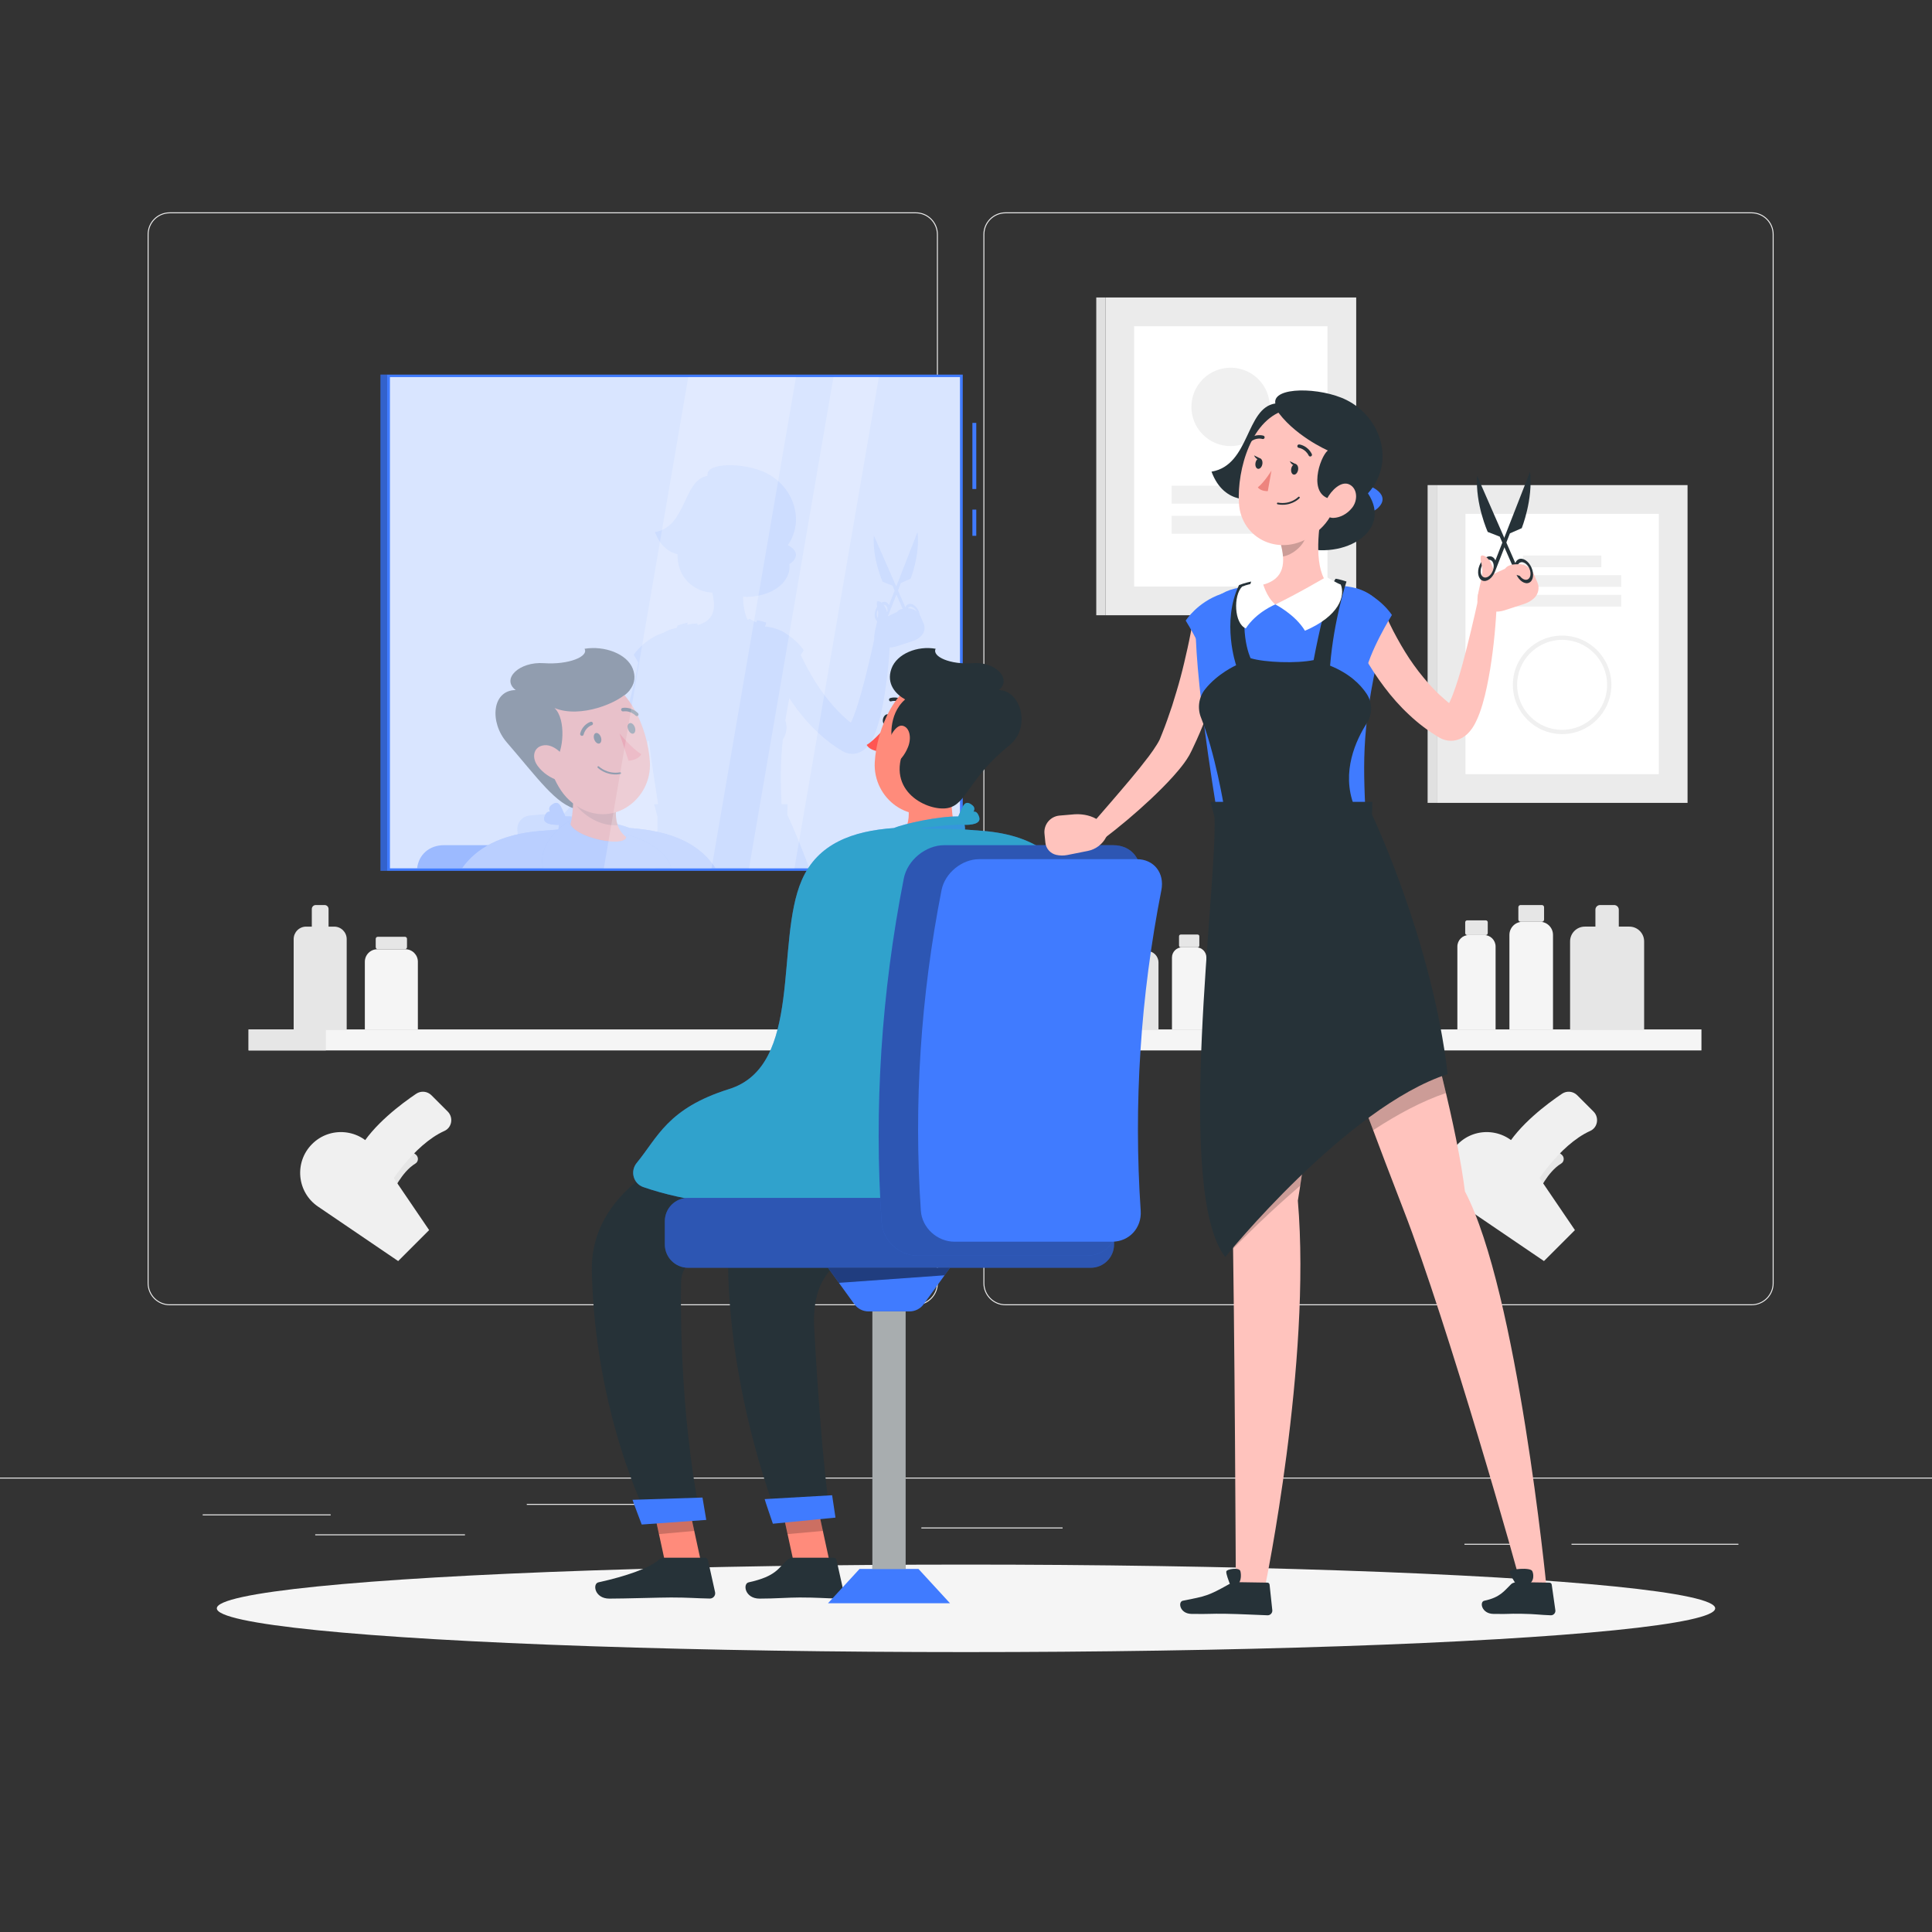 <?xml version="1.0" encoding="UTF-8" standalone="no"?>
<!-- Generator: Adobe Illustrator 27.5.0, SVG Export Plug-In . SVG Version: 6.00 Build 0)  -->

<svg
   version="1.1"
   x="0px"
   y="0px"
   viewBox="0 0 500 500"
   style="enable-background:new 0 0 500 500;"
   xml:space="preserve"
   id="svg141"
   sodipodi:docname="7887400_3793105.svg"
   inkscape:version="1.4 (e7c3feb100, 2024-10-09)"
   xmlns:inkscape="http://www.inkscape.org/namespaces/inkscape"
   xmlns:sodipodi="http://sodipodi.sourceforge.net/DTD/sodipodi-0.dtd"
   xmlns="http://www.w3.org/2000/svg"
   xmlns:svg="http://www.w3.org/2000/svg"><rect x="0" y="0" width="500" height="500" fill="#333333" stroke="none"/><defs
   id="defs141" /><sodipodi:namedview
   id="namedview141"
   pagecolor="#ffffff"
   bordercolor="#000000"
   borderopacity="0.25"
   inkscape:showpageshadow="2"
   inkscape:pageopacity="0.0"
   inkscape:pagecheckerboard="0"
   inkscape:deskcolor="#d1d1d1"
   inkscape:zoom="0.9283854"
   inkscape:cx="52.241235"
   inkscape:cy="273.0547"
   inkscape:window-width="1536"
   inkscape:window-height="795"
   inkscape:window-x="0"
   inkscape:window-y="0"
   inkscape:window-maximized="1"
   inkscape:current-layer="svg141" />
<g
   id="Background_Complete">
	<g
   id="g8">
		<rect
   y="382.398"
   style="fill:#EBEBEB;"
   width="500"
   height="0.25"
   id="rect1" />
		<rect
   x="52.459"
   y="391.922"
   style="fill:#EBEBEB;"
   width="33.122"
   height="0.25"
   id="rect2" />
		<rect
   x="136.333"
   y="389.208"
   style="fill:#EBEBEB;"
   width="43.5"
   height="0.25"
   id="rect3" />
		<rect
   x="81.582"
   y="397.083"
   style="fill:#EBEBEB;"
   width="38.751"
   height="0.25"
   id="rect4" />
		<rect
   x="406.708"
   y="399.528"
   style="fill:#EBEBEB;"
   width="43.193"
   height="0.25"
   id="rect5" />
		<rect
   x="379"
   y="399.528"
   style="fill:#EBEBEB;"
   width="18.805"
   height="0.25"
   id="rect6" />
		<rect
   x="238.444"
   y="395.306"
   style="fill:#EBEBEB;"
   width="36.556"
   height="0.25"
   id="rect7" />
		<path
   style="fill:#EBEBEB;"
   d="M237.014,337.8H43.915c-3.147,0-5.708-2.561-5.708-5.708V60.66c0-3.147,2.561-5.708,5.708-5.708    h193.099c3.146,0,5.707,2.561,5.707,5.708v271.432C242.721,335.239,240.16,337.8,237.014,337.8z M43.915,55.203    c-3.01,0-5.458,2.448-5.458,5.458v271.432c0,3.01,2.448,5.458,5.458,5.458h193.099c3.009,0,5.457-2.448,5.457-5.458V60.66    c0-3.009-2.448-5.458-5.457-5.458H43.915z"
   id="path7" />
		<path
   style="fill:#EBEBEB;"
   d="M453.31,337.8H260.212c-3.147,0-5.707-2.561-5.707-5.708V60.66c0-3.147,2.561-5.708,5.707-5.708    H453.31c3.148,0,5.708,2.561,5.708,5.708v271.432C459.019,335.239,456.458,337.8,453.31,337.8z M260.212,55.203    c-3.009,0-5.457,2.448-5.457,5.458v271.432c0,3.01,2.448,5.458,5.457,5.458H453.31c3.01,0,5.458-2.448,5.458-5.458V60.66    c0-3.009-2.448-5.458-5.458-5.458H260.212z"
   id="path8" />
	</g>
	<g
   id="g42">
		<g
   id="g12">
			<g
   id="g10">
				<rect
   x="286.07"
   y="76.988"
   style="fill:#EBEBEB;"
   width="64.913"
   height="82.238"
   id="rect8" />
				
					<rect
   x="283.714"
   y="76.988"
   transform="matrix(-1 -1.224647e-16 1.224647e-16 -1 569.783 236.214)"
   style="fill:#E0E0E0;"
   width="2.356"
   height="82.238"
   id="rect9" />
				
					<rect
   x="284.845"
   y="93.088"
   transform="matrix(-1.836970e-16 1 -1 -1.836970e-16 436.633 -200.419)"
   style="fill:#FFFFFF;"
   width="67.363"
   height="50.037"
   id="rect10" />
			</g>
			
				<ellipse
   transform="matrix(0.707 -0.707 0.707 0.707 18.849 256.068)"
   style="fill:#F0F0F0;"
   cx="318.526"
   cy="105.281"
   rx="10.146"
   ry="10.146"
   id="ellipse10" />
			<rect
   x="303.218"
   y="125.696"
   style="fill:#F0F0F0;"
   width="30.616"
   height="4.645"
   id="rect11" />
			<rect
   x="303.218"
   y="133.493"
   style="fill:#F0F0F0;"
   width="30.616"
   height="4.645"
   id="rect12" />
		</g>
		<g
   id="g18">
			<g
   id="g15">
				<rect
   x="371.821"
   y="125.545"
   style="fill:#EBEBEB;"
   width="64.913"
   height="82.238"
   id="rect13" />
				
					<rect
   x="369.465"
   y="125.545"
   transform="matrix(-1 -1.224647e-16 1.224647e-16 -1 741.286 333.327)"
   style="fill:#E0E0E0;"
   width="2.356"
   height="82.238"
   id="rect14" />
				
					<rect
   x="370.596"
   y="141.645"
   transform="matrix(-1.836970e-16 1 -1 -1.836970e-16 570.94 -237.614)"
   style="fill:#FFFFFF;"
   width="67.363"
   height="50.037"
   id="rect15" />
			</g>
			<path
   style="fill:#F0F0F0;"
   d="M404.277,189.985c-7.029,0-12.748-5.719-12.748-12.748c0-7.029,5.719-12.747,12.748-12.747     s12.749,5.718,12.749,12.747C417.026,184.267,411.307,189.985,404.277,189.985z M404.277,165.59     c-6.422,0-11.647,5.226-11.647,11.648c0,6.423,5.225,11.648,11.647,11.648c6.423,0,11.648-5.225,11.648-11.648     C415.925,170.815,410.7,165.59,404.277,165.59z"
   id="path15" />
			
				<rect
   x="388.969"
   y="153.941"
   transform="matrix(-1 -1.224647e-16 1.224647e-16 -1 808.553 310.911)"
   style="fill:#F0F0F0;"
   width="30.616"
   height="3.03"
   id="rect16" />
			
				<rect
   x="388.969"
   y="148.855"
   transform="matrix(-1 -1.224647e-16 1.224647e-16 -1 808.553 300.739)"
   style="fill:#F0F0F0;"
   width="30.616"
   height="3.03"
   id="rect17" />
			
				<rect
   x="394.13"
   y="143.768"
   transform="matrix(-1 -1.224647e-16 1.224647e-16 -1 808.553 290.567)"
   style="fill:#F0F0F0;"
   width="20.293"
   height="3.03"
   id="rect18" />
		</g>
		<g
   id="g20">
			<rect
   x="64.333"
   y="266.414"
   style="fill:#F5F5F5;"
   width="376"
   height="5.437"
   id="rect19" />
			<rect
   x="64.333"
   y="266.414"
   style="fill:#E6E6E6;"
   width="20"
   height="5.437"
   id="rect20" />
		</g>
		<g
   id="g21">
			<path
   style="fill:#F5F5F5;"
   d="M104.908,245.663h-7.249c-1.788,0-3.238,1.449-3.238,3.238v17.514h13.724V248.9     C108.145,247.112,106.696,245.663,104.908,245.663z"
   id="path20" />
			<path
   style="fill:#E6E6E6;"
   d="M104.79,242.436h-7.015c-0.298,0-0.54,0.242-0.54,0.54v2.147c0,0.298,0.242,0.54,0.54,0.54h7.015     c0.298,0,0.54-0.242,0.54-0.54v-2.147C105.331,242.678,105.089,242.436,104.79,242.436z"
   id="path21" />
		</g>
		<g
   id="g23">
			<path
   style="fill:#E6E6E6;"
   d="M86.487,239.807h-7.249c-1.788,0-3.237,1.449-3.237,3.237v23.37h13.724v-23.37     C89.724,241.257,88.275,239.807,86.487,239.807z"
   id="path22" />
			<path
   style="fill:#E6E6E6;"
   d="M84.007,234.222h-2.289c-0.565,0-1.022,0.458-1.022,1.022v7.38h4.334v-7.38     C85.029,234.68,84.571,234.222,84.007,234.222z"
   id="path23" />
		</g>
		<g
   id="g25">
			<path
   style="fill:#F5F5F5;"
   d="M394.037,238.555h4.479c1.878,0,3.401,1.523,3.401,3.401v24.459h-11.281v-24.459     C390.636,240.078,392.159,238.555,394.037,238.555z"
   id="path24" />
			<path
   style="fill:#E6E6E6;"
   d="M393.517,234.222h5.519c0.314,0,0.568,0.254,0.568,0.568v3.198c0,0.313-0.254,0.568-0.568,0.568     h-5.519c-0.313,0-0.568-0.254-0.568-0.568v-3.198C392.949,234.477,393.204,234.222,393.517,234.222z"
   id="path25" />
		</g>
		<g
   id="g27">
			<path
   style="fill:#F5F5F5;"
   d="M380.147,241.983h3.928c1.647,0,2.983,1.335,2.983,2.982v21.45h-9.893v-21.45     C377.165,243.319,378.5,241.983,380.147,241.983z"
   id="path26" />
			<path
   style="fill:#E6E6E6;"
   d="M379.691,238.184h4.84c0.275,0,0.498,0.223,0.498,0.498v2.804c0,0.275-0.223,0.498-0.498,0.498     h-4.84c-0.275,0-0.498-0.223-0.498-0.498v-2.804C379.194,238.406,379.416,238.184,379.691,238.184z"
   id="path27" />
		</g>
		<g
   id="g29">
			<path
   style="fill:#E6E6E6;"
   d="M410.162,239.806h11.512c2.113,0,3.826,1.713,3.826,3.826v22.782h-19.163v-22.782     C406.336,241.519,408.049,239.806,410.162,239.806z"
   id="path28" />
			<path
   style="fill:#E6E6E6;"
   d="M414.1,234.222h3.635c0.667,0,1.208,0.541,1.208,1.208v7.194h-6.052v-7.194     C412.892,234.762,413.433,234.222,414.1,234.222z"
   id="path29" />
		</g>
		<g
   id="g31">
			<path
   style="fill:#F5F5F5;"
   d="M309.574,245.163h-3.63c-1.458,0-2.64,1.182-2.64,2.64v18.612h8.909v-18.612     C312.214,246.345,311.032,245.163,309.574,245.163z"
   id="path30" />
			<path
   style="fill:#E6E6E6;"
   d="M309.946,241.858h-4.374c-0.243,0-0.44,0.197-0.44,0.441v2.424c0,0.243,0.197,0.441,0.44,0.441     h4.374c0.243,0,0.441-0.197,0.441-0.441v-2.424C310.387,242.055,310.19,241.858,309.946,241.858z"
   id="path31" />
		</g>
		<g
   id="g33">
			<path
   style="fill:#F5F5F5;"
   d="M320.538,247.778h-3.183c-1.279,0-2.315,1.036-2.315,2.315v16.322h7.813v-16.322     C322.853,248.815,321.817,247.778,320.538,247.778z"
   id="path32" />
			<path
   style="fill:#E6E6E6;"
   d="M320.864,244.88h-3.836c-0.213,0-0.386,0.173-0.386,0.386v2.126c0,0.213,0.173,0.386,0.386,0.386     h3.836c0.213,0,0.386-0.173,0.386-0.386v-2.126C321.251,245.053,321.078,244.88,320.864,244.88z"
   id="path33" />
		</g>
		<g
   id="g35">
			<path
   style="fill:#E6E6E6;"
   d="M296.845,246.118h-9.196c-1.64,0-2.969,1.329-2.969,2.969v17.327h15.135v-17.327     C299.815,247.447,298.485,246.118,296.845,246.118z"
   id="path34" />
			<path
   style="fill:#E6E6E6;"
   d="M293.699,241.857h-2.904c-0.518,0-0.938,0.42-0.938,0.938v5.472h4.779v-5.472     C294.637,242.277,294.217,241.857,293.699,241.857z"
   id="path35" />
		</g>
		<g
   id="g38">
			<path
   style="fill:#E6E6E6;"
   d="M97.682,304.532l3.87,4.101c0,0,2.399-5.373,5.939-7.495c0.846-0.507,0.889-1.725,0.114-2.335     l-2.148-1.691c-0.54-0.425-1.301-0.41-1.822,0.039C102.078,298.491,98.954,301.441,97.682,304.532z"
   id="path36" />
			<path
   style="fill:#F0F0F0;"
   d="M96.96,297.604l14.1,20.744l-8.014,8.014l-20.744-14.1c-5.475-3.721-6.211-11.507-1.53-16.188l0,0     C85.453,291.394,93.239,292.129,96.96,297.604z"
   id="path37" />
			<path
   style="fill:#F0F0F0;"
   d="M92.934,297.498l7.313,9.864c0,0,6.571-11.001,14.772-14.679c1.96-0.879,2.366-3.5,0.847-5.02     l-4.209-4.209c-1.058-1.058-2.708-1.221-3.949-0.386C103.995,285.566,96.481,291.143,92.934,297.498z"
   id="path38" />
		</g>
		<g
   id="g41">
			<path
   style="fill:#E6E6E6;"
   d="M394.211,304.532l3.87,4.101c0,0,2.399-5.373,5.939-7.495c0.846-0.507,0.889-1.725,0.114-2.335     l-2.148-1.691c-0.54-0.425-1.301-0.41-1.822,0.039C398.607,298.491,395.484,301.441,394.211,304.532z"
   id="path39" />
			<path
   style="fill:#F0F0F0;"
   d="M393.49,297.604l14.1,20.744l-8.014,8.014l-20.744-14.1c-5.475-3.721-6.211-11.507-1.53-16.188h0     C381.983,291.394,389.768,292.129,393.49,297.604z"
   id="path40" />
			<path
   style="fill:#F0F0F0;"
   d="M389.463,297.498l7.313,9.864c0,0,6.571-11.001,14.772-14.679c1.96-0.879,2.366-3.5,0.847-5.02     l-4.209-4.209c-1.058-1.058-2.708-1.221-3.949-0.386C400.524,285.566,393.01,291.143,389.463,297.498z"
   id="path41" />
		</g>
	</g>
</g>
<g
   id="Background_Simple"
   style="display:none;">
	<g
   style="display:inline;"
   id="g43">
		<path
   style="fill:#407BFF;"
   d="M387.653,196.729c-58.18,29.138-51.27,105.359-87.527,137.254    c-83.939,60.964-282.38,6.924-234.626-120.32c19.581-47.135,113.137-57.339,141.619-73.499    c45.126-18.731,88.449-50.186,136.23-57.384C418.074,65.599,457.247,169.158,387.653,196.729z"
   id="path42" />
		<path
   style="opacity:0.9;fill:#FFFFFF;"
   d="M387.653,196.729c-58.18,29.138-51.27,105.359-87.527,137.254    c-83.939,60.964-282.38,6.924-234.626-120.32c19.581-47.135,113.137-57.339,141.619-73.499    c45.126-18.731,88.449-50.186,136.23-57.384C418.074,65.599,457.247,169.158,387.653,196.729z"
   id="path43" />
	</g>
</g>
<g
   id="Shadow_1_">
	<ellipse
   id="_x3C_Path_x3E__228_"
   style="fill:#F5F5F5;"
   cx="250"
   cy="416.238"
   rx="193.889"
   ry="11.323" />
</g>
<g
   id="Mirror">
	<g
   id="g68">
		<rect
   x="251.656"
   y="131.889"
   style="fill:#407BFF;"
   width="1"
   height="6.778"
   id="rect43" />
		<rect
   x="251.656"
   y="109.444"
   style="fill:#407BFF;"
   width="1"
   height="17.111"
   id="rect44" />
		<rect
   x="100.2"
   y="96.951"
   style="fill:#407BFF;"
   width="148.956"
   height="128.416"
   id="rect45" />
		<g
   id="g47">
			
				<rect
   x="98.47"
   y="96.951"
   transform="matrix(-1 -1.224647e-16 1.224647e-16 -1 198.67 322.317)"
   style="fill:#407BFF;"
   width="1.73"
   height="128.416"
   id="rect46" />
			
				<rect
   x="98.47"
   y="96.951"
   transform="matrix(-1 -1.224647e-16 1.224647e-16 -1 198.67 322.317)"
   style="opacity:0.2;"
   width="1.73"
   height="128.416"
   id="rect47" />
		</g>
		
			<rect
   x="111.113"
   y="87.395"
   transform="matrix(-1.836970e-16 1 -1 -1.836970e-16 335.837 -13.52)"
   style="opacity:0.8;fill:#FFFFFF;"
   width="127.131"
   height="147.528"
   id="rect48" />
		<g
   style="opacity:0.4;"
   id="g67">
			<path
   style="opacity:0.2;fill:#407BFF;"
   d="M239.006,161.311l-0.755-1.745c-0.054-0.119-0.129-0.227-0.194-0.334     c-0.043-0.345-0.14-0.701-0.302-1.056c-0.603-1.39-1.821-2.198-2.726-1.8c-0.334,0.151-0.582,0.442-0.722,0.83l-1.918-4.386     l0.765-1.961l2.511-1.099c0,0,2.436-6.002,1.789-12.047l-5.506,14.094l-5.798-13.221c-0.398,6.077,2.274,11.971,2.274,11.971     l2.553,1.002l0.56,1.272l-1.487,3.803c-0.151-0.377-0.409-0.657-0.754-0.798c-0.367-0.14-0.787-0.086-1.185,0.129     c-0.021-0.01-0.033-0.022-0.054-0.032c-0.043-0.033-0.086-0.075-0.14-0.108c-0.151-0.086-0.301-0.162-0.463-0.205     c-0.108-0.032-0.194-0.032-0.259-0.022c-0.022,0.011-0.033,0.011-0.043,0.011c-0.065,0.022-0.108,0.065-0.151,0.119     c-0.011,0.011-0.011,0.022-0.022,0.032c-0.022,0.065-0.054,0.129-0.064,0.216c0,0.01,0,0.01,0,0.021     c-0.011,0.086-0.011,0.194,0,0.313v0.064c0.01,0.119,0.021,0.237,0.043,0.356c0.011,0.022,0.011,0.043,0.011,0.076     c0.022,0.075,0.032,0.151,0.043,0.226c-0.14,0.215-0.269,0.452-0.366,0.711c-0.496,1.249-0.313,2.51,0.377,3.038     c-0.258,1.261-0.625,2.564-0.732,3.534v0.033c-0.011,0.086-0.022,0.172-0.022,0.248c-0.033,0.313-0.043,0.636-0.033,0.97     c-0.441,2.015-0.894,4.041-1.379,6.034c-0.539,2.349-1.121,4.676-1.767,6.961c-0.614,2.284-1.304,4.547-2.09,6.627     c-0.248,0.657-0.528,1.293-0.808,1.864c-0.291-0.226-0.582-0.452-0.862-0.7c-0.819-0.711-1.627-1.444-2.381-2.241     c-0.776-0.786-1.509-1.616-2.209-2.478c-0.722-0.851-1.401-1.746-2.058-2.662c-1.314-1.821-2.478-3.771-3.577-5.754     c-0.56-0.991-1.077-2.004-1.563-3.028c-0.107-0.216-0.205-0.431-0.313-0.657c0.464-0.787,0.755-1.261,0.755-1.261     s-1.314-2.101-4.041-3.922c-0.97-0.776-2.166-1.368-3.545-1.767c-0.01,0-0.022-0.011-0.032-0.011     c-0.593-0.161-1.207-0.29-1.854-0.377c-0.173-0.021-0.345-0.033-0.517-0.054c0.183-0.635,0.313-1.002,0.313-1.002     s-1.756-0.593-2.349-0.593c-0.097,0.162-0.194,0.345-0.291,0.55c-0.83-0.452-1.671-0.949-1.671-0.949s-0.194,0.108-0.507,0.292     c-0.819-1.584-1.153-3.739-1.206-6.002c6.616,0.356,12.564-3.329,12.004-8.48c0.226-0.118,0.463-0.258,0.689-0.474     c1.972-1.81,0.776-3.459-1.099-4.407c4.515-6.444,1.39-15.182-5.571-18.652c-5.582-2.769-15.839-2.877-15.182,0.743     c-6.368,0.959-5.377,13.157-13.61,14.547c1.423,3.793,3.804,5.226,5.819,5.7c0,0.324,0.01,0.636,0.032,0.938     c0.291,5.323,4.321,8.803,8.965,9.008c0.022,0.065,0.043,0.14,0.054,0.216c0.054,0.205,0.097,0.409,0.14,0.625     c0.032,0.162,0.065,0.323,0.086,0.474c0.065,0.355,0.108,0.711,0.14,1.067c0.226,2.64-0.56,5.043-4.202,6.045     c-0.075-0.259-0.118-0.42-0.118-0.42s-1.196,0.01-2.619,0.313c0.054-0.184,0.097-0.356,0.161-0.539c0,0-1.347,0.269-2.586,0.754     c-0.097,0.205-0.194,0.42-0.291,0.625c-1.239,0.226-2.403,0.647-3.448,1.25c-2.586,0.873-4.483,2.306-5.754,3.513     c-1.261,1.196-1.875,2.188-1.875,2.188s0.485,0.775,1.174,1.993c-0.237,1.293-0.496,2.619-0.787,3.901     c-0.464,2.069-0.938,4.138-1.487,6.174c-0.539,2.058-1.175,4.062-1.8,6.088c-0.668,1.994-1.347,3.987-2.133,5.926     c-0.184,0.453-0.42,1.067-0.518,1.272c-0.15,0.324-0.366,0.7-0.614,1.099c-0.484,0.798-1.066,1.627-1.691,2.457     c-1.25,1.648-2.587,3.329-3.976,4.967c-2.349,2.812-4.795,5.614-7.22,8.416c-2.263-1.304-4.903-0.97-4.903-0.97l-2.953,0.259     c-1.961,0.161-3.405,1.907-3.211,3.868l0.194,1.886c0.129,1.283,1.045,2.328,2.295,2.619c0.776,0.173,1.595,0.194,2.381,0.032     l4.375-0.872c1.67-0.334,3.103-1.401,3.89-2.92l0.054-0.097c3.297-2.543,6.444-5.205,9.493-8.06     c1.627-1.541,3.244-3.114,4.785-4.849c0.775-0.862,1.54-1.756,2.295-2.769c0.377-0.517,0.743-1.067,1.11-1.703     c0.431-0.765,0.593-1.174,0.851-1.724c0.787-1.627,1.498-3.286,2.166-4.967c0.054,0.172,0.118,0.345,0.183,0.517     c0.592,4.59,1.368,9.913,2.349,16.109H169.3l0.851,3.2c0.14,2.748-0.108,7.478-0.507,13.404h39.793     c-3.125-8.502-5.689-13.878-5.689-13.878l0.075-2.726h-1.573c-0.226-5.463-0.345-10.387,0.323-16.67     c0.022-0.032,0.043-0.065,0.054-0.097c0.959-1.487,1.163-3.308,0.614-4.935c0.28-1.778,0.625-3.685,1.034-5.733     c0.668,1.002,1.358,1.993,2.09,2.953c1.573,2.09,3.319,4.084,5.269,5.894c0.97,0.916,1.994,1.788,3.071,2.597     c0.539,0.409,1.088,0.808,1.648,1.185c0.28,0.194,0.571,0.366,0.851,0.549l0.431,0.269l0.216,0.141l0.14,0.075l0.313,0.173     c0.205,0.107,0.42,0.215,0.69,0.301c0.269,0.086,0.517,0.173,0.83,0.205c0.582,0.108,1.239,0.076,1.799-0.054     c1.142-0.269,1.875-0.819,2.381-1.261c0.959-0.916,1.39-1.703,1.767-2.414c0.733-1.433,1.153-2.715,1.531-3.998     c0.754-2.543,1.217-5.01,1.627-7.478c0.388-2.468,0.69-4.935,0.949-7.381c0.15-1.638,0.269-3.254,0.366-4.892     c0.582,0,1.164-0.086,1.735-0.269l4.245-1.379c0.755-0.248,1.455-0.657,2.047-1.196     C239.221,163.854,239.512,162.485,239.006,161.311z M219.319,188.421c0,0,0.011-0.01,0.022-0.01     C219.308,188.443,219.298,188.454,219.319,188.421z M227.186,159.91c-0.335-0.442-0.377-1.217-0.076-1.982     c0.022-0.043,0.043-0.086,0.065-0.13c0.011,0.086,0.032,0.173,0.054,0.258c0,0.021,0,0.043,0.011,0.076     c0.01,0.075,0.021,0.151,0.032,0.226c0.011,0.032,0.011,0.054,0.011,0.075c0.01,0.097,0.022,0.183,0.022,0.259     C227.293,159.059,227.25,159.479,227.186,159.91z M229.61,158.498c-0.129-0.452-0.302-0.883-0.507-1.282h0.01     c-0.022-0.043-0.054-0.075-0.075-0.118c-0.065-0.119-0.13-0.226-0.194-0.324c-0.043-0.075-0.086-0.13-0.129-0.194     c-0.022-0.021-0.033-0.054-0.054-0.076c0.118,0,0.248,0.011,0.356,0.054C229.599,156.785,229.836,157.615,229.61,158.498z      M232.153,158.391l-1.293,0.593c0,0-0.431,0.172-1.023,0.528c-0.011-0.054-0.022-0.108-0.033-0.161     c0.054-0.108,0.108-0.205,0.151-0.313l2.026-5.183l1.627,3.696C232.961,157.68,232.422,157.949,232.153,158.391z      M236.032,157.615c0-0.011-0.011-0.021-0.011-0.021c-0.032-0.011-0.075-0.011-0.118-0.022c-0.313-0.086-0.635-0.14-0.97-0.129     c0.108-0.162,0.237-0.291,0.41-0.366c0.614-0.269,1.444,0.258,1.896,1.174C236.883,157.96,236.473,157.744,236.032,157.615z"
   id="path48" />
			<path
   style="fill:#407BFF;"
   d="M168.18,224.723h-60.234c0.399-3.48,3.093-5.991,6.95-5.991h43.769     C162.523,218.732,166.359,221.243,168.18,224.723z"
   id="path49" />
			<g
   id="g66">
				<path
   style="fill:#263238;"
   d="M162.048,191.428c3.429,0.314,3.124-2.245,3.124-2.245s-2.828-7.004-5.276-8.171      c2.644-1.347,5.385-4.041,3.867-7.947c-1.518-3.906-7.392-6.016-12.483-5.163c1.126,2.02-4.161,4.175-10.525,3.726      c-6.364-0.449-11.112,4.086-7.294,6.959c-6.168,0.045-6.815,8.333-2.306,13.539c7.898,9.119,12.893,16.317,18.235,17.305      C154.733,210.419,167.724,202.831,162.048,191.428z"
   id="path50" />
				<g
   id="g52">
					<path
   style="fill:#407BFF;"
   d="M185.165,224.723h-65.589c3.577-5.129,9.891-8.868,20.538-9.698       c1.422-0.118,2.855-0.226,4.299-0.334c0.054,0,0.108-0.011,0.162-0.011c0-0.043,0-0.086-0.011-0.14       c0-0.302,0.022-0.668,0.118-1.067c-1.562,0.022-4.407-0.173-3.771-2.058c0.366-1.099,0.83-1.444,1.455-1.347       c-0.323-0.571-0.345-1.153,0.291-1.67c2.015-1.627,2.435,0.173,3.653,2.898c5.269-0.054,13.997,1.897,16.68,2.995       c5.291,0.377,10.215,1.38,14.331,3.47C180.478,219.368,183.161,221.609,185.165,224.723z"
   id="path51" />
					<path
   style="opacity:0.4;fill:#FFFFFF;"
   d="M185.165,224.723h-65.589c3.577-5.129,9.891-8.868,20.538-9.698       c1.422-0.118,2.855-0.226,4.299-0.334c0.054,0,0.108-0.011,0.162-0.011c0-0.043,0-0.086-0.011-0.14       c0-0.302,0.022-0.668,0.118-1.067c-1.562,0.022-4.407-0.173-3.771-2.058c0.366-1.099,0.83-1.444,1.455-1.347       c-0.323-0.571-0.345-1.153,0.291-1.67c2.015-1.627,2.435,0.173,3.653,2.898c5.269-0.054,13.997,1.897,16.68,2.995       c5.291,0.377,10.215,1.38,14.331,3.47C180.478,219.368,183.161,221.609,185.165,224.723z"
   id="path52" />
				</g>
				<path
   style="fill:#FF8B7B;"
   d="M147.098,194.615c1.336,6.813,2.669,19.295-2.098,23.841c0,0,1.969,4.998,14.627,4.998      c13.92,0,6.546-4.998,6.546-4.998c-7.597-1.814-7.401-7.451-6.078-12.744L147.098,194.615z"
   id="path53" />
				<path
   style="opacity:0.2;"
   d="M160.091,205.715l-12.995-11.098c0.668,3.394,1.336,8.211,1.239,12.736      c1.282,1.918,2.866,3.448,5.107,4.687c2.134,1.185,4.321,1.638,6.411,1.52C159.035,211.233,159.412,208.431,160.091,205.715z"
   id="path54" />
				<path
   style="fill:#FF8B7B;"
   d="M139.849,192.04c3.167,8.683,4.58,13.926,10.393,17.139c8.745,4.834,18.459-2.455,17.95-11.909      c-0.458-8.51-5.561-21.279-15.262-22.23C143.374,174.104,136.682,183.358,139.849,192.04z"
   id="path55" />
				<path
   style="fill:#263238;"
   d="M143.614,196.875c2.215-2.095,2.993-10.789-0.12-13.649c6.585,2.768,16.762-1.257,19.484-4.647      c-6.374-5.949-18.226-6.383-24.751,0C131.702,184.962,134.934,192.745,143.614,196.875z"
   id="path56" />
				<path
   style="fill:#FF8B7B;"
   d="M139.076,198.115c1.396,1.978,3.548,3.319,5.479,3.871c2.904,0.831,3.971-1.469,2.841-3.974      c-1.017-2.255-3.754-5.404-6.513-5.144C138.163,193.125,137.48,195.854,139.076,198.115z"
   id="path57" />
				<path
   style="fill:#263238;"
   d="M159.669,200.423c-3.049,0.159-4.897-1.658-4.981-1.743c-0.09-0.09-0.091-0.234-0.003-0.322      c0.088-0.089,0.232-0.086,0.322,0.004c0.021,0.021,2.123,2.092,5.471,1.51c0.124-0.022,0.243,0.062,0.267,0.186      c0.025,0.124-0.056,0.242-0.18,0.263C160.256,200.375,159.957,200.408,159.669,200.423z"
   id="path58" />
				<path
   style="fill:#263238;"
   d="M153.776,191.318c0.248,0.749,0.84,1.243,1.323,1.104c0.482-0.139,0.672-0.859,0.424-1.608      s-0.84-1.243-1.323-1.104C153.718,189.849,153.528,190.569,153.776,191.318z"
   id="path59" />
				<path
   style="fill:#263238;"
   d="M162.563,188.753c0.248,0.749,0.84,1.243,1.323,1.104c0.482-0.139,0.672-0.859,0.424-1.608      c-0.248-0.749-0.84-1.243-1.323-1.104C162.505,187.284,162.315,188.004,162.563,188.753z"
   id="path60" />
				<path
   style="fill:#FF5652;"
   d="M160.321,189.801c0,0,3.11,3.835,5.648,5.386c-0.896,1.613-3.303,1.688-3.303,1.688      L160.321,189.801z"
   id="path61" />
				<path
   style="fill:#263238;"
   d="M150.772,190.412c0.128-0.048,0.23-0.153,0.266-0.295c0.503-1.944,2.095-2.432,2.112-2.436      c0.228-0.057,0.368-0.322,0.286-0.565c-0.082-0.242-0.343-0.381-0.583-0.311c-0.085,0.024-2.081,0.632-2.704,3.046      c-0.062,0.241,0.087,0.495,0.332,0.568C150.581,190.45,150.682,190.445,150.772,190.412z"
   id="path62" />
				<path
   style="fill:#263238;"
   d="M164.968,185.305c0.062-0.022,0.12-0.059,0.168-0.111c0.169-0.179,0.153-0.468-0.036-0.646      c-1.884-1.775-3.928-1.348-4.014-1.329c-0.24,0.043-0.389,0.296-0.323,0.544c0.066,0.246,0.314,0.402,0.558,0.35l0,0      c0.068-0.015,1.666-0.33,3.17,1.087C164.625,185.327,164.812,185.362,164.968,185.305z"
   id="path63" />
				<g
   id="g65">
					<path
   style="fill:#407BFF;"
   d="M173.679,224.723h-33.102c-1.034-3.814,1.132-7.5,3.836-10.032       c0.054-0.043,0.097-0.097,0.151-0.151c0.916-0.819,1.886-1.52,2.812-2.058c0.129,4.45,16.249,7.456,14.59,3.502       C166.901,216.922,173.14,220.833,173.679,224.723z"
   id="path64" />
					<path
   style="opacity:0.4;fill:#FFFFFF;"
   d="M173.679,224.723h-33.102c-1.034-3.814,1.132-7.5,3.836-10.032       c0.054-0.043,0.097-0.097,0.151-0.151c0.916-0.819,1.886-1.52,2.812-2.058c0.129,4.45,16.249,7.456,14.59,3.502       C166.901,216.922,173.14,220.833,173.679,224.723z"
   id="path65" />
				</g>
			</g>
		</g>
		<polygon
   style="opacity:0.2;fill:#FFFFFF;"
   points="184.151,224.724 156.266,224.724 178.123,97.593 206.007,97.593   "
   id="polygon67" />
		<polygon
   style="opacity:0.2;fill:#FFFFFF;"
   points="205.6,224.724 193.839,224.724 215.696,97.593 227.457,97.593   "
   id="polygon68" />
	</g>
</g>
<g
   id="Character_1">
	<g
   id="g103">
		<g
   id="g89">
			<g
   id="g71">
				<path
   style="fill:#FF8B7B;"
   d="M262.451,231.167c0.555,1.966,0.998,3.739,1.416,5.614c0.419,1.851,0.808,3.706,1.171,5.568      c0.7,3.729,1.295,7.487,1.691,11.301c0.416,3.811,0.67,7.669,0.651,11.606c0.004,3.934-0.283,7.952-1.115,12.1l-0.066,0.33      c-0.088,0.439-0.249,0.867-0.451,1.241c-1.277,2.346-2.809,3.775-4.264,4.942c-1.469,1.154-2.92,2.035-4.358,2.812      c-2.873,1.548-5.738,2.629-8.587,3.6c-2.859,0.937-5.714,1.709-8.586,2.348c-1.434,0.323-2.879,0.586-4.321,0.847      c-1.451,0.264-2.866,0.485-4.386,0.662c-1.769,0.206-3.37-1.061-3.576-2.831c-0.172-1.473,0.678-2.83,1.989-3.361l0.091-0.036      c2.519-1.021,5.152-2.057,7.665-3.181c2.534-1.099,5.033-2.231,7.427-3.449c2.397-1.192,4.7-2.507,6.701-3.879      c0.994-0.685,1.9-1.407,2.588-2.099c0.688-0.679,1.144-1.36,1.155-1.557l-0.517,1.571c0.402-3.079,0.432-6.414,0.274-9.799      c-0.076-1.692-0.222-3.405-0.402-5.122c-0.163-1.718-0.379-3.445-0.624-5.174c-0.495-3.458-1.096-6.932-1.777-10.396      c-0.335-1.733-0.694-3.465-1.08-5.187c-0.39-1.697-0.793-3.488-1.183-5.062l-0.025-0.102c-0.858-3.466,1.256-6.971,4.722-7.829      C258.07,225.807,261.504,227.828,262.451,231.167z"
   id="path68" />
				<path
   style="fill:#FF8B7B;"
   d="M233.203,287.054l-8.094,0.935l2.285,9.368c0,0,7.072-1.291,8.118-5.679L233.203,287.054z"
   id="path69" />
				<path
   style="fill:#FF8B7B;"
   d="M221.357,292.085l1.378,3.503c0.324,0.824,1.081,1.399,1.962,1.49l2.695,0.279l-2.285-9.368      l-2.468,1.044C221.456,289.534,220.887,290.888,221.357,292.085z"
   id="path70" />
				<path
   style="fill:#407BFF;"
   d="M258.601,218.175c10.395,7.419,11.632,25.622,11.632,25.622l-20.319,6.23      c0,0-3.682-8.225-4.481-15.666C244.146,222.374,251.149,212.856,258.601,218.175z"
   id="path71" />
			</g>
			<g
   id="g77">
				<polygon
   style="fill:#FF8B7B;"
   points="215.223,406.644 205.911,406.644 201.23,385.078 210.543,385.078     "
   id="polygon71" />
				<path
   style="fill:#263238;"
   d="M205.249,403.134h10.462c0.381,0,0.71,0.264,0.793,0.636l1.84,8.278      c0.191,0.859-0.484,1.671-1.364,1.656c-3.652-0.063-5.427-0.277-10.028-0.277c-2.831,0-6.463,0.294-10.372,0.294      c-3.823,0-4.419-3.865-2.819-4.215c7.175-1.57,7.679-3.734,9.976-5.799C204.152,403.334,204.692,403.134,205.249,403.134z"
   id="path72" />
				<g
   style="opacity:0.2;"
   id="g72">
					<polygon
   points="210.546,385.084 201.23,385.084 203.827,397.026 212.964,396.2      "
   id="polygon72" />
				</g>
				<polygon
   style="fill:#FF8B7B;"
   points="181.94,406.644 172.627,406.644 167.947,385.078 177.259,385.078     "
   id="polygon73" />
				<path
   style="fill:#263238;"
   d="M171.966,403.134h10.462c0.381,0,0.71,0.264,0.793,0.636l1.839,8.278      c0.191,0.859-0.484,1.671-1.363,1.656c-3.652-0.063-5.427-0.277-10.028-0.277c-2.831,0-12.065,0.294-15.973,0.294      c-3.823,0-4.419-3.865-2.819-4.215c7.175-1.57,13.28-3.734,15.577-5.799C170.868,403.334,171.409,403.134,171.966,403.134z"
   id="path73" />
				<g
   style="opacity:0.2;"
   id="g74">
					<polygon
   points="177.262,385.084 167.946,385.084 170.543,397.026 179.68,396.2      "
   id="polygon74" />
				</g>
				<path
   style="fill:#263238;"
   d="M232.075,287.315c0,0-42.413,14.68-43.37,28.927c-2.568,38.205,12.095,75.228,12.095,75.228      h13.969c0,0-2.152-13.078-4.055-47.703c-2.391-43.507,71.45,1.02,56.243-56.452L232.075,287.315z"
   id="path74" />
				<path
   style="fill:#407BFF;"
   d="M197.896,387.967c-0.061,0.006,2.125,6.373,2.125,6.373l16.201-1.585l-0.867-5.788      L197.896,387.967z"
   id="path75" />
				<path
   style="fill:#263238;"
   d="M217.147,287.315c0,0-64.746,6.028-63.981,41.618c0.795,37.018,14.314,63.552,14.314,63.552      h13.837c0,0-5.529-24.084-5.064-60.529c0.139-10.918,19.296-10.954,40.843-12.228c18.612-1.1,36.034-11.709,43.264-28.895      l1.48-3.518H217.147z"
   id="path76" />
				<path
   style="fill:#407BFF;"
   d="M163.704,388.15c-0.063,0.005,2.372,6.397,2.372,6.397l16.702-1.193l-0.974-5.79L163.704,388.15z      "
   id="path77" />
			</g>
			<path
   style="fill:#263238;"
   d="M230.259,186.44c-0.214,0.72-0.768,1.191-1.239,1.051c-0.471-0.14-0.679-0.837-0.465-1.557     c0.214-0.72,0.768-1.191,1.239-1.051C230.264,185.023,230.473,185.72,230.259,186.44z"
   id="path78" />
			<path
   style="fill:#FF5652;"
   d="M229.557,187.65c0,0-2.87,3.669-5.267,5.138c0.921,1.567,3.248,1.666,3.248,1.666L229.557,187.65z     "
   id="path79" />
			<path
   style="fill:#263238;"
   d="M234.014,182.3c-0.089-0.004-0.178-0.035-0.254-0.094c-1.531-1.202-3.046-0.726-3.11-0.705     c-0.231,0.076-0.48-0.049-0.557-0.279c-0.077-0.23,0.046-0.479,0.276-0.557c0.082-0.028,2.018-0.66,3.936,0.848     c0.192,0.151,0.225,0.428,0.074,0.62C234.288,182.247,234.151,182.305,234.014,182.3z"
   id="path80" />
			<path
   style="fill:#FF8B7B;"
   d="M247.481,194.615c-1.336,6.813-2.668,19.295,2.098,23.841c0,0-1.863,6.911-14.521,6.911     c-13.92,0-6.652-6.91-6.652-6.91c7.597-1.814,7.401-7.451,6.078-12.744L247.481,194.615z"
   id="path81" />
			<path
   style="fill:#407BFF;"
   d="M249.165,215.089c-6.91-0.208-14.561,0.071-21.628,0.969c-8.569,1.089-15.098,8.273-15.324,16.908     c-0.267,10.171,0.597,27.059,4.934,54.349c15.125,3.71,41.059,6.418,49.809,0c0.287-6.389-3.786-25.492-0.829-52.62     C267.244,224.443,259.472,215.398,249.165,215.089z"
   id="path82" />
			<path
   style="fill:#FF8B7B;"
   d="M225.841,234.271c-0.491,3.843-1.126,7.583-1.74,11.368c-0.644,3.771-1.341,7.538-2.122,11.301     c-0.758,3.765-1.615,7.53-2.574,11.309c-0.959,3.8-1.988,7.533-3.549,11.575l-0.234,0.606l-0.181,0.286     c-1.824,2.884-4.042,4.785-6.216,6.383c-2.187,1.592-4.447,2.796-6.698,3.874c-2.268,1.045-4.548,1.929-6.858,2.667     c-2.331,0.736-4.592,1.351-7.077,1.8l-2.017-6.079c1.851-1.044,3.843-2.157,5.698-3.291c1.875-1.136,3.701-2.307,5.414-3.537     c1.721-1.21,3.319-2.514,4.688-3.821c1.366-1.298,2.432-2.707,2.932-3.793l-0.415,0.892c0.974-3.098,1.751-6.736,2.484-10.314     c0.711-3.607,1.386-7.26,2.018-10.939l1.85-11.067l1.799-11.072L225.841,234.271z"
   id="path83" />
			<path
   style="fill:#FF8B7B;"
   d="M193.541,286.454l-10.854,3.211l6.007,8.731c0,0,3.268-0.19,5.813-6.476L193.541,286.454z"
   id="path84" />
			<path
   style="fill:#FF8B7B;"
   d="M179.225,296.408l1.067,2.081c0.823,1.605,2.745,2.302,4.406,1.599l3.997-1.692l-6.007-8.731     l-2.791,2.696C178.806,293.415,178.533,295.059,179.225,296.408z"
   id="path85" />
			<path
   style="fill:#407BFF;"
   d="M231.893,222.546c4.264,7.816-2.962,27.487-2.962,27.487l-21.694-5.35     c0,0,0.187-5.508,4.943-15.999C217.609,216.708,227.253,214.041,231.893,222.546z"
   id="path86" />
			<path
   style="fill:#FF8B7B;"
   d="M254.73,192.04c-3.167,8.683-4.58,13.926-10.393,17.139c-8.745,4.834-18.459-2.455-17.95-11.909     c0.458-8.51,5.561-21.279,15.262-22.23C251.206,174.104,257.897,183.358,254.73,192.04z"
   id="path87" />
			<path
   style="fill:#263238;"
   d="M234.154,193.493c-3.145,0.314-3.319-1.727-3.319-1.727s-1.236-6.655,3.411-10.754     c-2.424-1.347-4.939-4.041-3.547-7.947c1.392-3.906,6.779-6.016,11.449-5.163c-1.033,2.02,3.816,4.176,9.653,3.727     s10.192,4.086,6.69,6.959c5.657,0.045,8.481,9.641,2.772,14.259c-10.802,8.738-11.033,15.283-15.972,16.271     C240.351,210.105,228.948,204.897,234.154,193.493z"
   id="path88" />
			<path
   style="fill:#FF8B7B;"
   d="M235.003,193.315c-0.858,2.16-2.251,3.731-3.528,4.47c-1.921,1.112-2.435-1.043-2.078-3.842     c0.337-2.641,2.32-6.502,4.167-6.125C235.384,188.19,235.985,190.845,235.003,193.315z"
   id="path89" />
		</g>
		<g
   id="g92">
			<g
   id="g91">
				<path
   style="fill:#407BFF;"
   d="M276.703,257.097c3.113-14.367,7.419-39.751-22.509-42.074c-1.474-0.115-2.966-0.231-4.464-0.342      c0.019-0.336,0-0.748-0.106-1.207c1.558,0.025,4.405-0.176,3.773-2.061c-0.367-1.092-0.831-1.439-1.453-1.349      c0.321-0.57,0.336-1.154-0.295-1.663c-2.015-1.627-2.432,0.164-3.656,2.896c-5.269-0.057-13.991,1.891-16.676,2.999      c0.001,0,0.002,0,0.003,0.001c-10.592,0.752-19.694,3.981-23.822,13.497c-6.972,16.073,0.432,48.04-18.805,54.056      c-15.942,4.986-18.468,12.499-23.911,19.118c-1.745,2.122-0.892,5.339,1.703,6.242c10.991,3.826,24.727,5.259,35.927,5.259      c13.2,0,60.521,0,73.212,0C288.316,312.47,273.59,271.464,276.703,257.097z"
   id="path90" />
				<path
   style="opacity:0.4;fill:#1add80;fill-opacity:1"
   d="M276.703,257.097c3.113-14.367,7.419-39.751-22.509-42.074      c-1.474-0.115-2.966-0.231-4.464-0.342c0.019-0.336,0-0.748-0.106-1.207c1.558,0.025,4.405-0.176,3.773-2.061      c-0.367-1.092-0.831-1.439-1.453-1.349c0.321-0.57,0.336-1.154-0.295-1.663c-2.015-1.627-2.432,0.164-3.656,2.896      c-5.269-0.057-13.991,1.891-16.676,2.999c0.001,0,0.002,0,0.003,0.001c-10.592,0.752-19.694,3.981-23.822,13.497      c-6.972,16.073,0.432,48.04-18.805,54.056c-15.942,4.986-18.468,12.499-23.911,19.118c-1.745,2.122-0.892,5.339,1.703,6.242      c10.991,3.826,24.727,5.259,35.927,5.259c13.2,0,60.521,0,73.212,0C288.316,312.47,273.59,271.464,276.703,257.097z"
   id="path91" />
			</g>
			<path
   style="opacity:0.3;fill:#407BFF;"
   d="M249.622,213.474c-2.942-0.269-11.874,0.938-11.874,0.938s8.739,0.054,11.982,0.269     C249.752,214.347,249.73,213.938,249.622,213.474z"
   id="path92" />
		</g>
		<g
   id="g102">
			<g
   id="g94">
				<path
   style="fill:#407BFF;"
   d="M282.286,328.095H178.093c-3.331,0-6.031-2.7-6.031-6.031v-6.026c0-3.331,2.7-6.03,6.031-6.03      h104.193c3.331,0,6.03,2.7,6.03,6.03v6.026C288.316,325.395,285.616,328.095,282.286,328.095z"
   id="path93" />
				<path
   style="opacity:0.3;"
   d="M282.286,328.095H178.093c-3.331,0-6.031-2.7-6.031-6.031v-6.026c0-3.331,2.7-6.03,6.031-6.03      h104.193c3.331,0,6.03,2.7,6.03,6.03v6.026C288.316,325.395,285.616,328.095,282.286,328.095z"
   id="path94" />
			</g>
			<g
   id="g97">
				<g
   id="g96">
					<path
   style="fill:#407BFF;"
   d="M288.116,218.738c-14.587,0-29.173,0-43.762,0c-4.773-0.001-9.513,3.845-10.448,8.602       c-5.813,29.546-7.744,59.477-5.743,89.022c0.317,4.76,4.568,8.599,9.338,8.603c14.588,0,29.174,0,43.762,0       c4.777-0.001,8.274-3.842,7.949-8.603c-2.001-29.545-0.07-59.475,5.743-89.022       C295.889,222.583,292.896,218.737,288.116,218.738z"
   id="path95" />
					<path
   style="opacity:0.3;"
   d="M288.116,218.738c-14.587,0-29.173,0-43.762,0c-4.773-0.001-9.513,3.845-10.448,8.602       c-5.813,29.546-7.744,59.477-5.743,89.022c0.317,4.76,4.568,8.599,9.338,8.603c14.588,0,29.174,0,43.762,0       c4.777-0.001,8.274-3.842,7.949-8.603c-2.001-29.545-0.07-59.475,5.743-89.022       C295.889,222.583,292.896,218.737,288.116,218.738z"
   id="path96" />
				</g>
				<path
   style="fill:#407BFF;"
   d="M294.189,222.352c-13.595,0-27.188,0-40.784,0c-4.448,0-8.866,3.583-9.737,8.017      c-5.417,27.535-7.217,55.43-5.353,82.965c0.296,4.436,4.257,8.014,8.703,8.018c13.595,0,27.189,0,40.784,0      c4.452-0.001,7.711-3.58,7.408-8.018c-1.865-27.534-0.065-55.429,5.353-82.965C301.433,225.935,298.644,222.351,294.189,222.352      z"
   id="path97" />
			</g>
			<g
   id="g101">
				<path
   style="fill:#407BFF;"
   d="M235.382,339.392h-10.615c-1.453,0-2.818-0.697-3.67-1.875l-6.815-9.423h31.585l-6.815,9.423      C238.201,338.695,236.836,339.392,235.382,339.392z"
   id="path98" />
				<polygon
   style="opacity:0.5;"
   points="214.282,328.095 217.108,332.001 244.455,330.048 245.867,328.095     "
   id="polygon98" />
				<polygon
   style="fill:#407BFF;"
   points="222.452,406.035 237.695,406.035 245.866,414.926 214.281,414.926     "
   id="polygon99" />
				<g
   id="g100">
					<rect
   x="225.769"
   y="339.392"
   style="fill:#263238;"
   width="8.611"
   height="66.643"
   id="rect99" />
					<rect
   x="225.769"
   y="339.392"
   style="opacity:0.6;fill:#FFFFFF;"
   width="8.611"
   height="66.643"
   id="rect100" />
				</g>
			</g>
		</g>
	</g>
</g>
<g
   id="Character_2">
	<g
   id="g141">
		<path
   style="fill:#FFC3BD;"
   d="M318.339,161.624c-0.199,1.506-0.411,2.815-0.678,4.193c-0.256,1.361-0.539,2.71-0.832,4.057    c-0.594,2.691-1.337,5.344-2.11,7.989c-1.557,5.287-3.491,10.486-5.902,15.512c-0.32,0.658-0.522,1.158-1.036,2.089    c-0.447,0.769-0.897,1.441-1.35,2.058c-0.911,1.233-1.844,2.317-2.783,3.372c-1.875,2.099-3.833,4.01-5.806,5.885    c-3.975,3.722-8.081,7.178-12.403,10.46c-1.057,0.802-2.564,0.596-3.366-0.46c-0.7-0.921-0.633-2.185,0.096-3.026l0.023-0.025    c3.457-3.991,6.955-7.997,10.312-12c1.687-1.992,3.311-4.024,4.83-6.029c0.748-1.003,1.457-2.02,2.051-2.983    c0.302-0.479,0.555-0.939,0.749-1.337c0.112-0.245,0.401-0.984,0.622-1.543c0.956-2.352,1.778-4.775,2.595-7.195    c0.754-2.448,1.524-4.892,2.177-7.378c0.669-2.48,1.241-4.989,1.802-7.496c0.275-1.254,0.541-2.51,0.78-3.766    c0.231-1.237,0.479-2.551,0.664-3.679l0.019-0.115c0.432-2.63,2.915-4.413,5.545-3.98    C316.915,156.65,318.677,159.052,318.339,161.624z"
   id="path103" />
		<path
   style="fill:#407BFF;"
   d="M316.115,153.692c-6.258,2.132-9.252,6.921-9.252,6.921s6.046,9.67,7.064,15.97    C318.956,170.79,323.99,158.504,316.115,153.692z"
   id="path104" />
		<path
   style="fill:#FFC3BD;"
   d="M270.31,215.768c-0.239-2.38,1.516-4.495,3.9-4.698l3.579-0.305c0,0,6.76-0.876,9.058,4.778    l-0.589,1.13c-0.958,1.839-2.699,3.143-4.732,3.548l-5.31,1.057c-0.954,0.19-1.937,0.175-2.884-0.044l0,0    c-1.513-0.35-2.635-1.624-2.79-3.169L270.31,215.768z"
   id="path105" />
		<path
   style="fill:#407BFF;"
   d="M309.506,165.677c0.356,8.159,1.76,21.927,5.537,45.15h38.352    c-0.571-13.855-1.223-23.514,4.853-47.592c1.496-5.93-2.694-10.539-9.529-11.458c-1.525-0.205-3.152-0.283-4.812-0.363    c-6.454-0.311-11.741-0.517-17.415,0.001c-1.88,0.171-3.824,0.41-5.68,0.67C314.114,153.025,309.211,158.92,309.506,165.677z"
   id="path106" />
		<path
   style="fill:#263238;"
   d="M323.796,150.503c-3.887,12.118-0.145,19.838-0.145,19.838c3.675,1.114,11.879,1.408,16.314,0.491    c0,0,3.182-17.125,5.666-21.048c0.719,0,2.84,0.719,2.84,0.719s-3.264,9.806-4.245,21.769c5,2.025,7.845,4.854,9.453,7.274    c1.532,2.304,1.546,5.305,0.047,7.631c-2.688,4.169-6.74,12.555-3.257,21.414h-33.732c0,0-2.24-13.638-5.914-22.867    c-0.977-2.455-0.598-5.253,1.041-7.325c3.248-4.105,8.046-6.235,8.046-6.235s-3.843-11.234,0.75-20.746    C322.161,150.83,323.796,150.503,323.796,150.503z"
   id="path107" />
		<path
   style="fill:#407BFF;"
   d="M351.597,125.147c3.532,0.192,8.56,3.065,4.969,6.358    C352.974,134.798,348.364,128.607,351.597,125.147z"
   id="path108" />
		<path
   style="fill:#263238;"
   d="M330.053,104.417c-7.729,1.167-6.531,15.97-16.516,17.646c3.412,9.159,11.444,6.957,11.444,6.957    s-1.712,7.494,10.073,12.053c11.785,4.559,25.703-3.253,18.968-13.4c7.184-7.902,3.471-19.665-5.552-24.155    C341.703,100.152,329.251,100.017,330.053,104.417z"
   id="path109" />
		<path
   style="fill:#FFC3BD;"
   d="M342.182,131.806c-1.098,5.603-2.195,15.87,1.725,19.609c0,0-5.333,1.436-13.854,5.007    c-3.523-1.666-3.56-5.006-3.56-5.006c6.248-1.492,6.087-6.128,4.999-10.482L342.182,131.806z"
   id="path110" />
		<path
   style="fill:#FFFFFF;"
   d="M330.053,156.421c0,0,5.147,2.613,7.667,6.814c8.956-3.842,10.46-9.072,9.265-11.956    c-0.889-0.286-3.742-1.986-3.742-1.986S335.53,153.837,330.053,156.421z"
   id="path111" />
		<path
   style="fill:#FFFFFF;"
   d="M330.053,156.421c0,0-4.885,1.959-7.638,6.2c-3.04-1.226-3.26-8.531-0.956-10.811    c2.476-1.03,5.318-1.03,5.318-1.03S327.732,154.546,330.053,156.421z"
   id="path112" />
		<path
   style="opacity:0.2;"
   d="M337.823,135.53l-6.327,5.398c0.261,1.03,0.464,2.075,0.537,3.091    c2.387-0.345,5.666-2.965,5.92-5.465C338.079,137.309,338.027,136.111,337.823,135.53z"
   id="path113" />
		<path
   style="fill:#FFC3BD;"
   d="M348.092,121.528c-2.186,9.113-2.921,13.016-8.32,16.936c-8.122,5.896-18.616,1.243-19.142-8.333    c-0.474-8.619,3.181-22.073,12.672-24.173C342.652,103.889,350.279,112.415,348.092,121.528z"
   id="path114" />
		<path
   style="fill:#263238;"
   d="M330.053,105.644c4.543,7.004,13.582,10.937,13.582,10.937c-2.095,1.754-5.268,11.452,0.838,12.589    c9.698-2.215,8.56-15.265,6.525-18.677C348.963,107.081,338.141,102.352,330.053,105.644z"
   id="path115" />
		<path
   style="fill:#FFC3BD;"
   d="M315.043,210.827c0,0,3.24,71.105,3.859,99.902c0.644,29.953,0.931,99.902,0.931,99.902h7.559    c0,0,12.058-58.135,8.49-99.902c5.4-32.072,9.046-99.902,9.046-99.902H315.043z"
   id="path116" />
		<path
   style="fill:#FFC3BD;"
   d="M325.066,210.827c0,0,27.329,74.463,38.177,102.309c11.393,29.245,30.109,95.326,30.44,97.495    h6.536c0,0-7.494-76.343-21.092-102.309c-4.112-32.524-25.733-97.495-25.733-97.495H325.066z"
   id="path117" />
		<path
   style="fill:#263238;"
   d="M319.89,409.457l8.103,0.127c0.303,0.005,0.542,0.22,0.573,0.518l0.706,6.629    c0.073,0.687-0.521,1.328-1.219,1.305c-2.917-0.096-7.122-0.334-10.796-0.391c-4.296-0.067-3.878,0.109-8.916,0.03    c-3.046-0.048-3.537-3.146-2.23-3.405c5.951-1.181,6.551-1.242,11.924-4.262C318.62,409.68,319.249,409.447,319.89,409.457z"
   id="path118" />
		<path
   style="fill:#263238;"
   d="M392.885,409.457l8.108,0.127c0.304,0.005,0.55,0.22,0.592,0.518l0.941,6.629    c0.098,0.687-0.474,1.328-1.173,1.305c-2.921-0.096-3.847-0.334-7.523-0.391c-4.298-0.067-2.31,0.109-7.35,0.03    c-3.048-0.048-3.645-3.132-2.35-3.405c4.097-0.865,5.122-2.508,6.922-4.262C391.522,409.549,392.244,409.447,392.885,409.457z"
   id="path119" />
		<path
   style="fill:#263238;"
   d="M394.441,410.241c-1.291,0.038-1.982-0.026-2.31-0.592c-0.329-0.566-1.495-2.289-1.415-2.932    c0.08-0.643,5.314-1.158,5.834-0.129S397.062,410.164,394.441,410.241z"
   id="path120" />
		<path
   style="fill:#263238;"
   d="M319.607,410.241c-0.806,0.038-1.236-0.026-1.429-0.592c-0.193-0.566-0.883-2.289-0.819-2.932    c0.064-0.643,3.342-1.158,3.644-0.129C321.306,407.618,321.244,410.164,319.607,410.241z"
   id="path121" />
		<path
   style="opacity:0.2;"
   d="M353.396,210.823h-8.469h-19.859h-10.021c0,0,3.233,71.106,3.858,99.908    c0.075,3.631,0.151,7.845,0.215,12.446c3.093-3.179,9.428-9.504,17.381-16.324c2.122-13.965,3.943-33.091,5.344-50.59    c4.515,12.176,9.31,25.053,13.523,36.237c6.239-4.084,12.683-7.553,18.846-9.622C366.467,250.11,353.396,210.823,353.396,210.823z    "
   id="path122" />
		<path
   style="fill:#263238;"
   d="M355.168,207.521l-0.089,3.307c0,0,15.567,32.625,19.576,67.151    c-26.186,8.501-57.559,47.329-57.559,47.329c-13.323-17.079-1.917-96.839-2.795-113.905l-1.03-3.882H355.168z"
   id="path123" />
		<path
   style="fill:#263238;"
   d="M335.941,121.628c-0.133,0.75-0.638,1.287-1.128,1.201c-0.49-0.087-0.78-0.765-0.647-1.515    c0.133-0.75,0.638-1.288,1.128-1.201C335.784,120.199,336.074,120.878,335.941,121.628z"
   id="path124" />
		<path
   style="fill:#263238;"
   d="M326.694,120.126c-0.133,0.75-0.638,1.288-1.128,1.201c-0.49-0.087-0.78-0.765-0.647-1.515    c0.133-0.75,0.638-1.287,1.128-1.201C326.537,118.698,326.827,119.376,326.694,120.126z"
   id="path125" />
		<path
   style="fill:#263238;"
   d="M326.256,118.691l-1.709-0.838C324.547,117.852,325.222,119.423,326.256,118.691z"
   id="path126" />
		<path
   style="fill:#ED847E;"
   d="M329.047,121.811c0,0-1.845,3.003-3.521,4.313c0.826,1.1,2.585,0.975,2.585,0.975L329.047,121.811z    "
   id="path127" />
		<path
   style="fill:#263238;"
   d="M331.932,130.635c-0.401,0-0.827-0.035-1.277-0.115c-0.122-0.021-0.203-0.138-0.181-0.26    c0.022-0.121,0.134-0.202,0.26-0.181c3.289,0.585,5.236-1.444,5.255-1.464c0.084-0.091,0.226-0.095,0.316-0.011    c0.09,0.084,0.095,0.226,0.011,0.316C336.241,129.001,334.674,130.635,331.932,130.635z"
   id="path128" />
		<path
   style="fill:#FFC3BD;"
   d="M349.936,131.403c-1.353,1.717-3.215,2.56-4.801,2.627c-2.386,0.102-2.924-2.615-1.712-4.961    c1.091-2.112,3.647-4.709,5.778-3.696C351.301,126.371,351.483,129.439,349.936,131.403z"
   id="path129" />
		<path
   style="fill:#263238;"
   d="M338.963,118.126c-0.113-0.034-0.213-0.113-0.27-0.227c-0.896-1.783-2.528-1.986-2.547-1.989    c-0.242-0.029-0.422-0.249-0.394-0.495c0.028-0.245,0.249-0.422,0.495-0.394c0.086,0.01,2.135,0.263,3.246,2.476    c0.111,0.22,0.021,0.489-0.199,0.601C339.186,118.151,339.069,118.158,338.963,118.126z"
   id="path130" />
		<path
   style="fill:#263238;"
   d="M323.226,114.472c-0.11-0.014-0.216-0.068-0.291-0.161c-0.156-0.192-0.127-0.474,0.064-0.629    c1.919-1.562,3.893-0.956,3.976-0.928c0.235,0.076,0.365,0.327,0.29,0.562c-0.075,0.235-0.326,0.364-0.561,0.29    c-0.077-0.025-1.614-0.473-3.14,0.77C323.465,114.456,323.343,114.487,323.226,114.472z"
   id="path131" />
		<path
   style="fill:#263238;"
   d="M335.503,120.192l-1.709-0.838C333.793,119.354,334.468,120.925,335.503,120.192z"
   id="path132" />
		<path
   style="fill:#FFC3BD;"
   d="M358.069,157.873c0.187,0.472,0.484,1.166,0.754,1.759c0.277,0.618,0.558,1.242,0.856,1.86    c0.593,1.238,1.226,2.465,1.896,3.669c1.333,2.411,2.752,4.776,4.352,6.987c0.793,1.109,1.621,2.188,2.49,3.222    c0.853,1.047,1.743,2.057,2.677,3.01c0.924,0.967,1.903,1.861,2.899,2.725c0.498,0.434,1.008,0.847,1.529,1.243    c0.255,0.208,0.521,0.396,0.786,0.584l0.398,0.286l0.199,0.143c0.02,0.015,0.095,0.067,0.071,0.051    c-0.043-0.029-0.089-0.055-0.135-0.078c-0.327-0.196-1.219-0.396-1.891-0.21c-0.667,0.167-0.912,0.428-0.972,0.49    c-0.076,0.104,0.234-0.191,0.483-0.61c0.538-0.854,1.083-2.071,1.557-3.315c0.957-2.521,1.791-5.27,2.541-8.042    c1.499-5.557,2.834-11.298,4.097-16.99l0.009-0.041c0.287-1.294,1.568-2.109,2.862-1.822c1.152,0.256,1.924,1.301,1.877,2.439    c-0.245,6.021-0.786,11.951-1.753,17.946c-0.508,2.996-1.069,5.996-1.977,9.08c-0.468,1.551-0.977,3.107-1.861,4.844    c-0.466,0.869-0.988,1.819-2.15,2.927c-0.614,0.545-1.501,1.215-2.893,1.541c-0.671,0.158-1.469,0.188-2.176,0.067    c-0.377-0.052-0.683-0.145-1.003-0.252c-0.336-0.109-0.593-0.233-0.845-0.366l-0.38-0.209l-0.162-0.099l-0.262-0.164l-0.524-0.328    c-0.351-0.218-0.7-0.437-1.035-0.673c-0.684-0.458-1.353-0.933-2.002-1.43c-1.308-0.983-2.547-2.043-3.723-3.152    c-2.374-2.203-4.495-4.618-6.403-7.158c-1.917-2.535-3.651-5.178-5.191-7.925c-0.763-1.378-1.483-2.777-2.162-4.203    c-0.339-0.713-0.672-1.432-0.984-2.168c-0.318-0.761-0.592-1.429-0.923-2.34c-0.91-2.505,0.383-5.274,2.888-6.185    c2.459-0.894,5.172,0.335,6.132,2.75L358.069,157.873z"
   id="path133" />
		<path
   style="fill:#407BFF;"
   d="M350.972,152.24c6.259,2.132,9.252,6.921,9.252,6.921s-6.046,9.67-7.064,15.97    C348.131,169.338,343.097,157.052,350.972,152.24z"
   id="path134" />
		<path
   style="fill:#FFC3BD;"
   d="M386.642,152.58c0.784-1.303,0.163-7.936-2.797-8.78c-1.373-0.392-0.17,2.624-0.181,3.726    c-0.031,3.043-2.247,8.137-0.757,8.567C384.397,156.524,385.277,154.849,386.642,152.58z"
   id="path135" />
		<path
   style="fill:#FFC3BD;"
   d="M396.95,148.589c-0.955-2.193-3.52-3.18-5.698-2.192l-3.271,1.484c0,0-6.326,2.541-5.566,8.596    l1.066,0.698c1.735,1.135,3.891,1.423,5.863,0.782l5.149-1.674c0.925-0.301,1.775-0.794,2.494-1.448l0,0    c1.149-1.045,1.505-2.705,0.885-4.129L396.95,148.589z"
   id="path136" />
		<g
   id="g140">
			<path
   style="fill:#263238;"
   d="M393.044,144.721c-0.409,0.179-0.705,0.538-0.876,1.006l-9.895-22.597     c-0.491,7.368,2.753,14.532,2.753,14.532l3.104,1.213l4.273,9.757l0-0.01c0.002,0.004,0.002,0.007,0.004,0.011     c0.735,1.678,2.214,2.657,3.304,2.179c1.097-0.48,1.381-2.231,0.646-3.909C395.62,145.219,394.141,144.241,393.044,144.721z      M395.34,149.964c-0.784,0.343-1.855-0.363-2.384-1.571c-0.532-1.215-0.321-2.474,0.463-2.817     c0.79-0.346,1.852,0.356,2.384,1.571C396.332,148.355,396.13,149.618,395.34,149.964z"
   id="path137" />
			<path
   style="fill:#FFC3BD;"
   d="M394.254,146.197c-1.847-0.362-3.99-0.186-4.703,0.972c-0.713,1.158,0.634,1.652,1.397,1.383     c0.763-0.269,3.569,1.19,4.018,0.516C395.415,148.394,394.254,146.197,394.254,146.197z"
   id="path138" />
			<path
   style="fill:#263238;"
   d="M386.09,144.069c0.416,0.163,0.726,0.51,0.915,0.97l8.982-22.975     c0.786,7.343-2.169,14.631-2.169,14.631l-3.053,1.337l-3.878,9.921l0-0.01c-0.001,0.004-0.002,0.007-0.004,0.011     c-0.667,1.706-2.106,2.743-3.214,2.31c-1.115-0.436-1.469-2.174-0.802-3.88C383.536,144.67,384.974,143.633,386.09,144.069z      M384.006,149.4c0.797,0.311,1.839-0.437,2.319-1.665c0.483-1.235,0.221-2.485-0.575-2.796c-0.803-0.314-1.836,0.43-2.319,1.665     C382.95,147.831,383.202,149.086,384.006,149.4z"
   id="path139" />
			<path
   style="fill:#FFC3BD;"
   d="M383.845,143.8c-1.13-0.322-0.515,1.663-0.268,2.99c0.053,0.286,0.089,0.541,0.087,0.736     l2.197-1.786C385.372,144.785,384.708,144.046,383.845,143.8z"
   id="path140" />
		</g>
	</g>
</g>
</svg>
